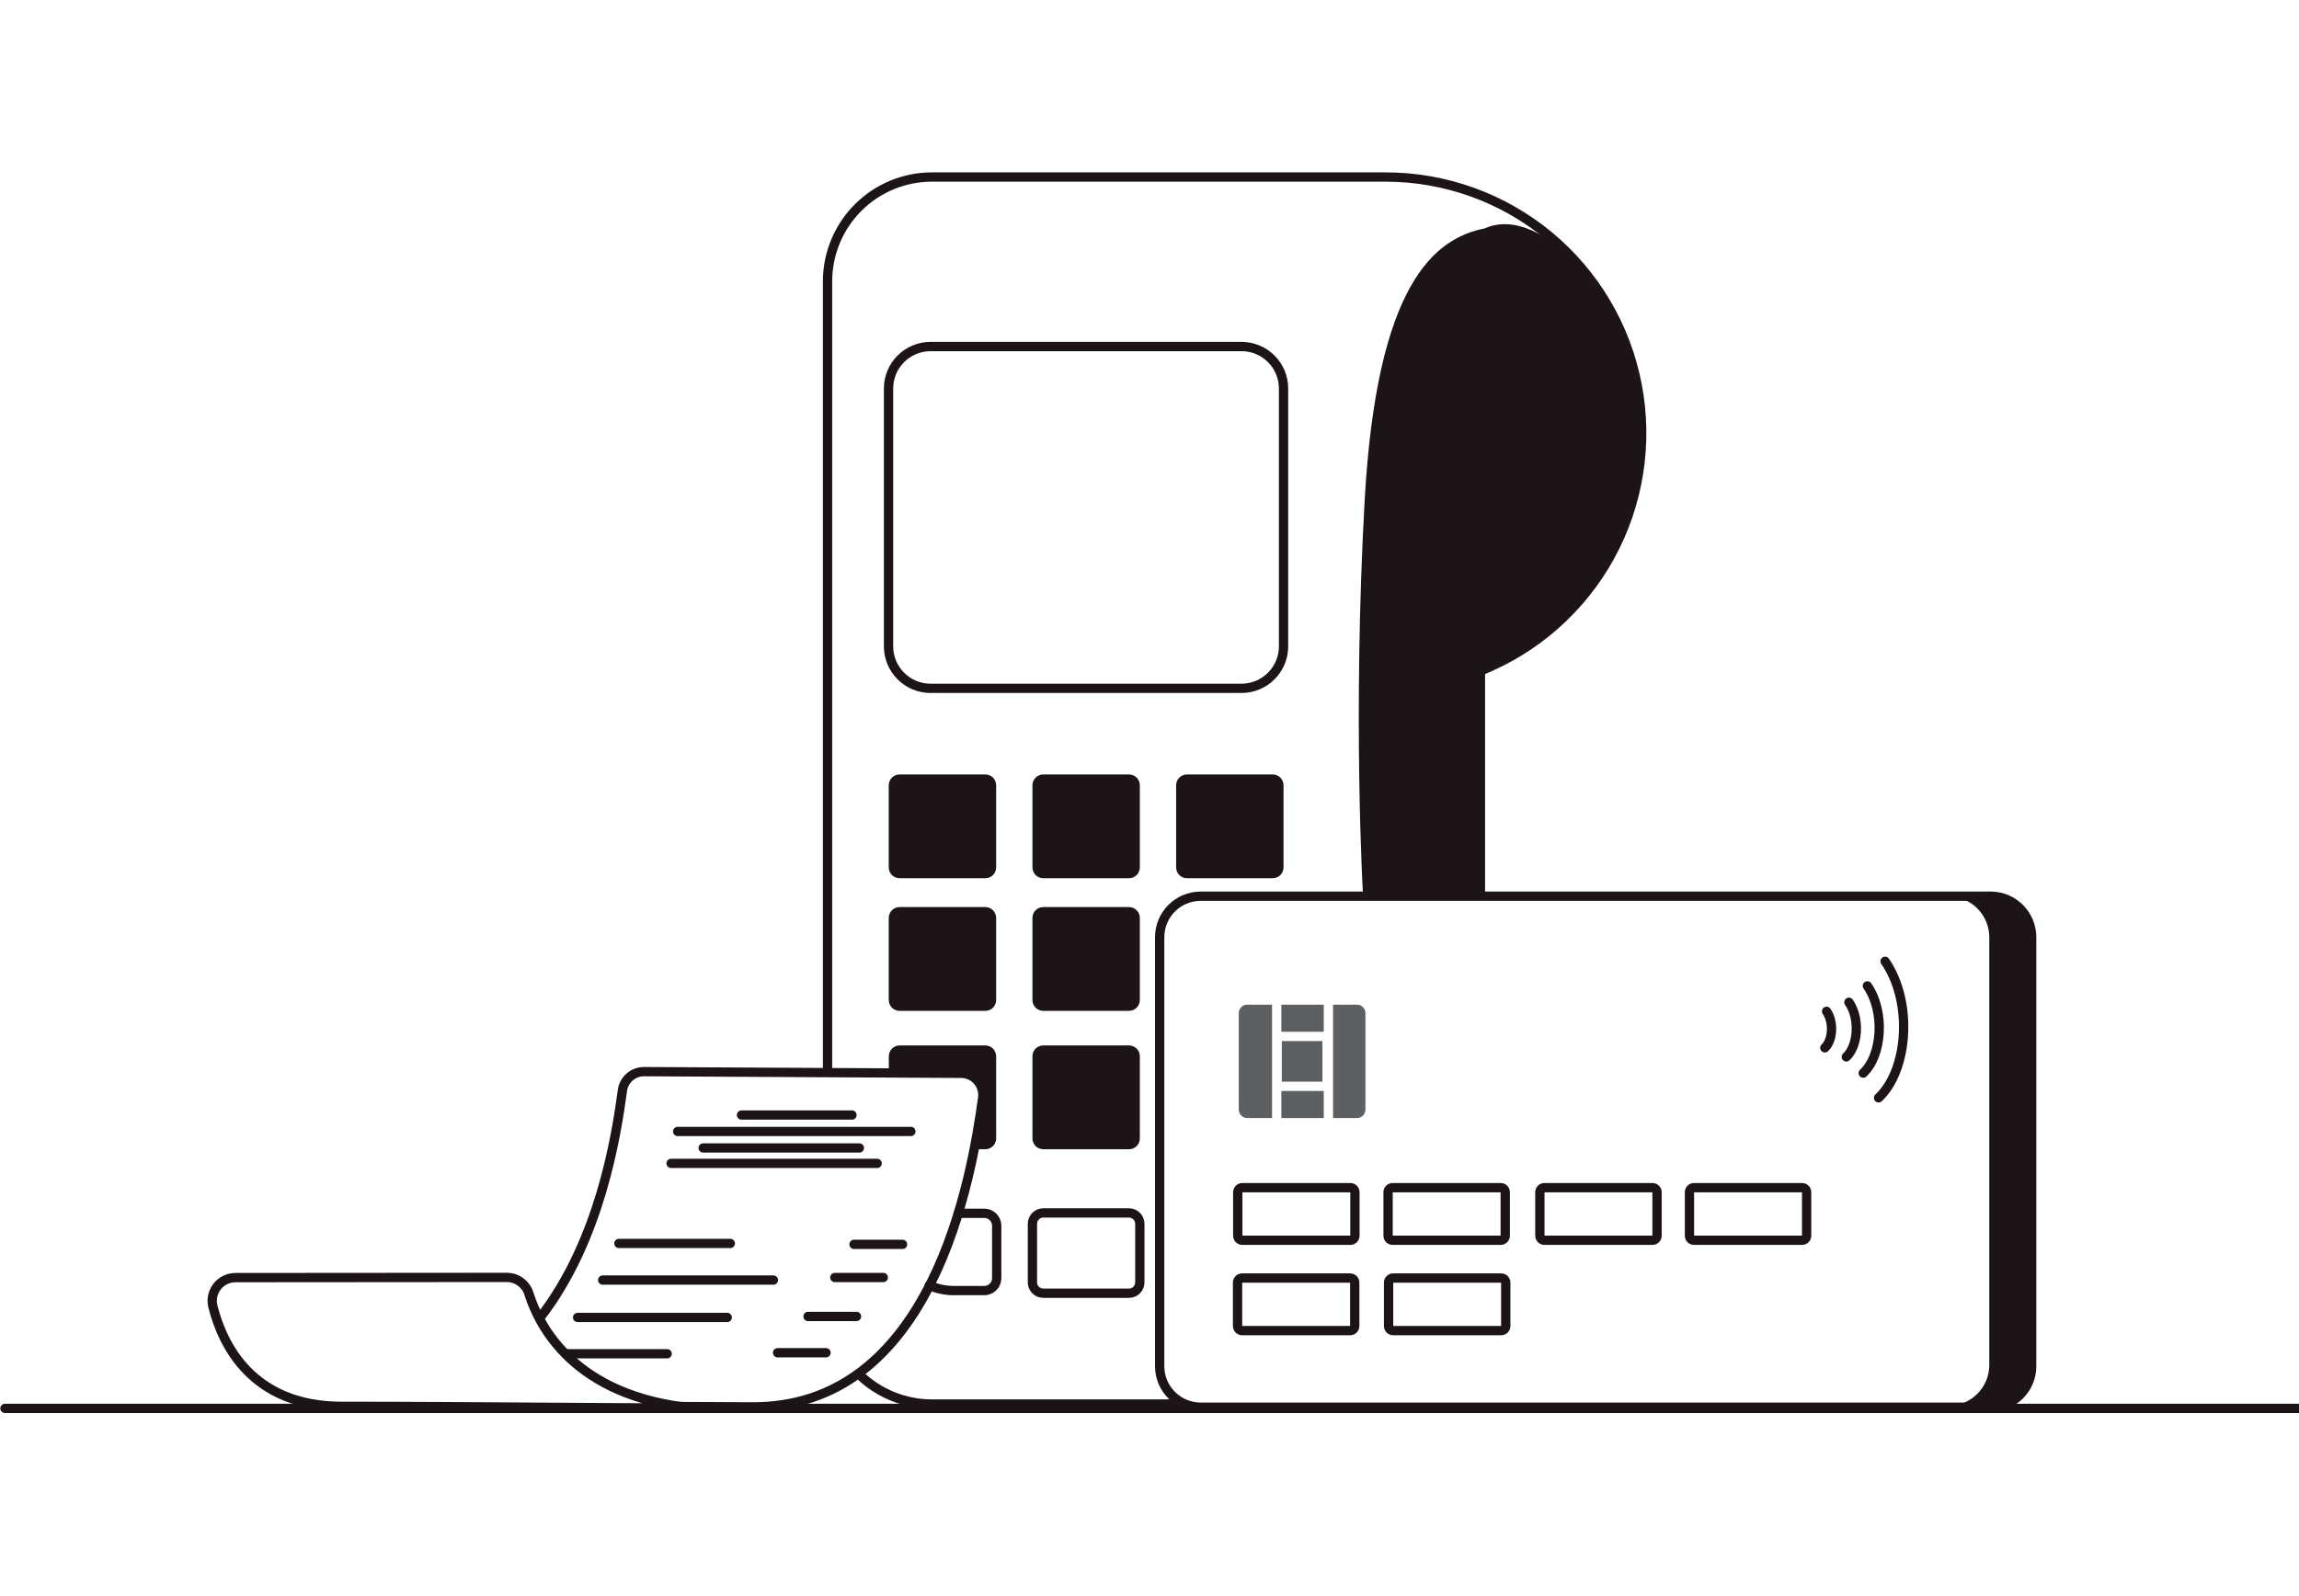 <svg width="288" height="200" viewBox="0 0 288 200" fill="none" xmlns="http://www.w3.org/2000/svg">
<g clip-path="url(#clip0_1959_79344)">
<path d="M107.691 172.288C110.124 174.629 113.37 175.935 116.746 175.931H148.086" stroke="#1D1515" stroke-width="1.165" stroke-linecap="round" stroke-linejoin="round"/>
<path d="M185.454 112.212V84.068C192.384 81.307 198.134 76.217 201.717 69.674C205.299 63.131 206.49 55.544 205.085 48.218C203.679 40.893 199.764 34.286 194.014 29.534C188.264 24.782 181.038 22.182 173.579 22.182C173.311 22.182 173.043 22.182 172.777 22.182C172.645 22.182 172.511 22.182 172.377 22.182H116.745C113.277 22.182 109.951 23.559 107.498 26.012C105.046 28.465 103.668 31.791 103.668 35.259V134.194" stroke="#1D1515" stroke-width="1.165" stroke-linecap="round" stroke-linejoin="round"/>
<path d="M170.742 112.081L185.396 112.47V84.418C185.396 84.418 207.081 77.891 205.312 50.35C204.302 37.843 193.186 25.339 185.984 28.622C179.668 29.886 172.468 35.578 170.952 62.731C169.435 89.884 170.742 112.081 170.742 112.081Z" fill="#1D1515"/>
<path d="M155.529 43.423H116.573C113.665 43.423 111.309 45.78 111.309 48.687V80.987C111.309 83.895 113.665 86.251 116.573 86.251H155.529C158.436 86.251 160.793 83.895 160.793 80.987V48.687C160.793 45.78 158.436 43.423 155.529 43.423Z" stroke="#1D1515" stroke-width="1.165" stroke-linecap="round" stroke-linejoin="round"/>
<path d="M123.431 97.041H112.695C111.944 97.041 111.336 97.65 111.336 98.4V108.687C111.336 109.438 111.944 110.047 112.695 110.047H123.431C124.181 110.047 124.79 109.438 124.79 108.687V98.4C124.79 97.65 124.181 97.041 123.431 97.041Z" fill="#1D1515"/>
<path d="M159.432 97.041H148.696C147.945 97.041 147.337 97.65 147.337 98.4V108.687C147.337 109.438 147.945 110.047 148.696 110.047H159.432C160.182 110.047 160.791 109.438 160.791 108.687V98.4C160.791 97.65 160.182 97.041 159.432 97.041Z" fill="#1D1515"/>
<path d="M141.431 97.041H130.695C129.944 97.041 129.336 97.65 129.336 98.4V108.687C129.336 109.438 129.944 110.047 130.695 110.047H141.431C142.181 110.047 142.79 109.438 142.79 108.687V98.4C142.79 97.65 142.181 97.041 141.431 97.041Z" fill="#1D1515"/>
<path d="M123.431 113.66H112.695C111.944 113.66 111.336 114.269 111.336 115.019V125.306C111.336 126.057 111.944 126.666 112.695 126.666H123.431C124.181 126.666 124.79 126.057 124.79 125.306V115.019C124.79 114.269 124.181 113.66 123.431 113.66Z" fill="#1D1515"/>
<path d="M141.431 113.66H130.695C129.944 113.66 129.336 114.269 129.336 115.019V125.306C129.336 126.057 129.944 126.666 130.695 126.666H141.431C142.181 126.666 142.79 126.057 142.79 125.306V115.019C142.79 114.269 142.181 113.66 141.431 113.66Z" fill="#1D1515"/>
<path d="M123.431 144.005H122.072C122.072 144.005 124.246 137.09 122.633 135.23C121.019 133.37 111.344 135.036 111.344 134.288V132.358C111.344 131.998 111.487 131.652 111.742 131.397C111.997 131.142 112.342 130.999 112.703 130.999H123.431C123.791 130.999 124.137 131.142 124.392 131.397C124.647 131.652 124.79 131.998 124.79 132.358V142.649C124.789 143.009 124.645 143.354 124.391 143.608C124.136 143.862 123.791 144.005 123.431 144.005Z" fill="#1D1515"/>
<path d="M141.431 130.999H130.695C129.944 130.999 129.336 131.608 129.336 132.358V142.645C129.336 143.396 129.944 144.005 130.695 144.005H141.431C142.181 144.005 142.79 143.396 142.79 142.645V132.358C142.79 131.608 142.181 130.999 141.431 130.999Z" fill="#1D1515"/>
<path d="M120.063 152.033H123.306C123.718 152.033 124.113 152.197 124.404 152.488C124.696 152.779 124.859 153.175 124.859 153.587V160.161C124.859 160.573 124.696 160.968 124.404 161.26C124.113 161.551 123.718 161.715 123.306 161.715H119.481C118.424 161.715 117.378 161.495 116.411 161.068" stroke="#1D1515" stroke-width="1.165" stroke-linecap="round" stroke-linejoin="round"/>
<path d="M141.43 151.988H130.694C129.943 151.988 129.335 152.597 129.335 153.347V160.687C129.335 161.438 129.943 162.046 130.694 162.046H141.43C142.18 162.046 142.789 161.438 142.789 160.687V153.347C142.789 152.597 142.18 151.988 141.43 151.988Z" stroke="#1D1515" stroke-width="1.165" stroke-linecap="round" stroke-linejoin="round"/>
<path d="M249.374 112.299H150.413C147.576 112.299 145.275 114.599 145.275 117.437V171.191C145.275 174.029 147.576 176.329 150.413 176.329H249.374C252.211 176.329 254.511 174.029 254.511 171.191V117.437C254.511 114.599 252.211 112.299 249.374 112.299Z" stroke="#1D1515" stroke-width="1.165" stroke-linecap="round" stroke-linejoin="round"/>
<path d="M169.165 148.822H155.626C155.311 148.822 155.057 149.077 155.057 149.391V154.84C155.057 155.154 155.311 155.409 155.626 155.409H169.165C169.479 155.409 169.734 155.154 169.734 154.84V149.391C169.734 149.077 169.479 148.822 169.165 148.822Z" stroke="#1D1515" stroke-width="1.165" stroke-linecap="round" stroke-linejoin="round"/>
<path d="M187.995 148.822H174.456C174.141 148.822 173.887 149.077 173.887 149.391V154.84C173.887 155.154 174.141 155.409 174.456 155.409H187.995C188.309 155.409 188.564 155.154 188.564 154.84V149.391C188.564 149.077 188.309 148.822 187.995 148.822Z" stroke="#1D1515" stroke-width="1.165" stroke-linecap="round" stroke-linejoin="round"/>
<path d="M169.14 160.145H155.6C155.286 160.145 155.031 160.399 155.031 160.713V166.162C155.031 166.476 155.286 166.731 155.6 166.731H169.14C169.454 166.731 169.709 166.476 169.709 166.162V160.713C169.709 160.399 169.454 160.145 169.14 160.145Z" stroke="#1D1515" stroke-width="1.165" stroke-linecap="round" stroke-linejoin="round"/>
<path d="M188.06 160.145H174.52C174.206 160.145 173.951 160.399 173.951 160.713V166.162C173.951 166.476 174.206 166.731 174.52 166.731H188.06C188.374 166.731 188.628 166.476 188.628 166.162V160.713C188.628 160.399 188.374 160.145 188.06 160.145Z" stroke="#1D1515" stroke-width="1.165" stroke-linecap="round" stroke-linejoin="round"/>
<path d="M207.011 148.822H193.471C193.157 148.822 192.902 149.077 192.902 149.391V154.84C192.902 155.154 193.157 155.409 193.471 155.409H207.011C207.325 155.409 207.58 155.154 207.58 154.84V149.391C207.58 149.077 207.325 148.822 207.011 148.822Z" stroke="#1D1515" stroke-width="1.165" stroke-linecap="round" stroke-linejoin="round"/>
<path d="M225.75 148.822H212.211C211.896 148.822 211.642 149.077 211.642 149.391V154.84C211.642 155.154 211.896 155.409 212.211 155.409H225.75C226.064 155.409 226.319 155.154 226.319 154.84V149.391C226.319 149.077 226.064 148.822 225.75 148.822Z" stroke="#1D1515" stroke-width="1.165" stroke-linecap="round" stroke-linejoin="round"/>
<path d="M244.065 176.16C244.739 176.161 245.406 176.03 246.029 175.773C246.652 175.516 247.218 175.139 247.695 174.663C248.172 174.188 248.551 173.623 248.81 173.001C249.068 172.379 249.202 171.712 249.203 171.038V117.446C249.202 116.773 249.068 116.106 248.81 115.484C248.551 114.862 248.172 114.297 247.695 113.821C247.218 113.346 246.652 112.969 246.029 112.712C245.406 112.455 244.739 112.323 244.065 112.324H249.456C250.129 112.323 250.797 112.455 251.419 112.712C252.042 112.969 252.608 113.346 253.085 113.821C253.562 114.297 253.941 114.862 254.2 115.484C254.459 116.106 254.592 116.773 254.593 117.446V171.038C254.592 171.712 254.459 172.379 254.2 173.001C253.941 173.623 253.562 174.188 253.085 174.663C252.608 175.139 252.042 175.516 251.419 175.773C250.797 176.03 250.129 176.161 249.456 176.16H244.065Z" fill="#1D1515"/>
<path d="M228.819 126.724C229.755 128.083 229.596 130.364 228.602 131.3" stroke="#1D1515" stroke-width="1.165" stroke-linecap="round" stroke-linejoin="round"/>
<path d="M231.617 125.588C233.017 127.613 232.782 131.036 231.291 132.434" stroke="#1D1515" stroke-width="1.165" stroke-linecap="round" stroke-linejoin="round"/>
<path d="M233.93 123.537C236.164 126.77 235.792 132.238 233.409 134.469" stroke="#1D1515" stroke-width="1.165" stroke-linecap="round" stroke-linejoin="round"/>
<path d="M236.148 120.457C239.643 125.517 239.06 134.07 235.332 137.563" stroke="#1D1515" stroke-width="1.165" stroke-linecap="round" stroke-linejoin="round"/>
<path d="M165.831 125.89H160.517V129.284H165.831V125.89Z" fill="#5D6063"/>
<path d="M156.241 125.89C155.96 125.89 155.691 126.001 155.493 126.2C155.294 126.398 155.183 126.667 155.183 126.948V139.041C155.183 139.321 155.294 139.591 155.493 139.789C155.691 139.988 155.96 140.099 156.241 140.099H159.348V125.89H156.241Z" fill="#5D6063"/>
<path d="M165.831 136.705H160.517V140.099H165.831V136.705Z" fill="#5D6063"/>
<path d="M165.663 130.449H160.572V135.538H165.663V130.449Z" fill="#5D6063"/>
<path d="M169.994 125.89H166.996V140.099H169.994C170.274 140.099 170.543 139.987 170.741 139.788C170.939 139.59 171.05 139.321 171.05 139.041V126.948C171.05 126.668 170.939 126.399 170.741 126.2C170.543 126.002 170.274 125.89 169.994 125.89Z" fill="#5D6063"/>
<path d="M67.635 165.136C75.159 155.48 77.213 142.284 77.972 136.636C78.061 135.981 78.385 135.382 78.883 134.949C79.382 134.515 80.021 134.279 80.681 134.282L120.422 134.494C120.809 134.496 121.192 134.581 121.543 134.743C121.895 134.905 122.209 135.14 122.462 135.433C122.716 135.726 122.904 136.07 123.014 136.441C123.123 136.813 123.153 137.203 123.099 137.587C121.721 147.538 116.861 176.556 94.038 176.289L83.432 176.239" stroke="#1D1515" stroke-width="1.165" stroke-linecap="round" stroke-linejoin="round"/>
<path d="M92.892 139.718H106.728" stroke="#1D1515" stroke-width="1.165" stroke-linecap="round" stroke-linejoin="round"/>
<path d="M88.088 143.844H107.649" stroke="#1D1515" stroke-width="1.165" stroke-linecap="round" stroke-linejoin="round"/>
<path d="M84.895 141.776H114.108" stroke="#1D1515" stroke-width="1.165" stroke-linecap="round" stroke-linejoin="round"/>
<path d="M84.07 145.777H109.879" stroke="#1D1515" stroke-width="1.165" stroke-linecap="round" stroke-linejoin="round"/>
<path d="M77.532 155.809H91.487" stroke="#1D1515" stroke-width="1.165" stroke-linecap="round" stroke-linejoin="round"/>
<path d="M75.502 160.399H96.882" stroke="#1D1515" stroke-width="1.165" stroke-linecap="round" stroke-linejoin="round"/>
<path d="M106.988 155.923H113.062" stroke="#1D1515" stroke-width="1.165" stroke-linecap="round" stroke-linejoin="round"/>
<path d="M104.58 160.078H110.652" stroke="#1D1515" stroke-width="1.165" stroke-linecap="round" stroke-linejoin="round"/>
<path d="M101.224 164.957H107.297" stroke="#1D1515" stroke-width="1.165" stroke-linecap="round" stroke-linejoin="round"/>
<path d="M72.356 165.084H91.1" stroke="#1D1515" stroke-width="1.165" stroke-linecap="round" stroke-linejoin="round"/>
<path d="M97.406 169.506H103.478" stroke="#1D1515" stroke-width="1.165" stroke-linecap="round" stroke-linejoin="round"/>
<path d="M71.139 169.632H83.575" stroke="#1D1515" stroke-width="1.165" stroke-linecap="round" stroke-linejoin="round"/>
<path d="M63.489 160.065L29.494 160.091C29.051 160.091 28.615 160.192 28.217 160.386C27.82 160.58 27.471 160.862 27.199 161.21C26.927 161.559 26.738 161.965 26.646 162.398C26.554 162.831 26.561 163.279 26.669 163.708C27.865 168.463 31.538 176.22 42.785 176.22C59.004 176.22 86.704 176.516 86.71 176.428C71.974 174.96 67.539 166.186 66.267 162.124C66.085 161.529 65.717 161.008 65.217 160.638C64.717 160.267 64.111 160.067 63.489 160.065Z" stroke="#1D1515" stroke-width="1.165" stroke-linecap="round" stroke-linejoin="round"/>
<path d="M0.619 176.479H288.619" stroke="#1D1515" stroke-width="1.165" stroke-linecap="round" stroke-linejoin="round"/>
</g>
<defs>
<clipPath id="clip0_1959_79344">
<rect width="288" height="170.363" fill="white" transform="translate(0 14.818)"/>
</clipPath>
</defs>
</svg>
